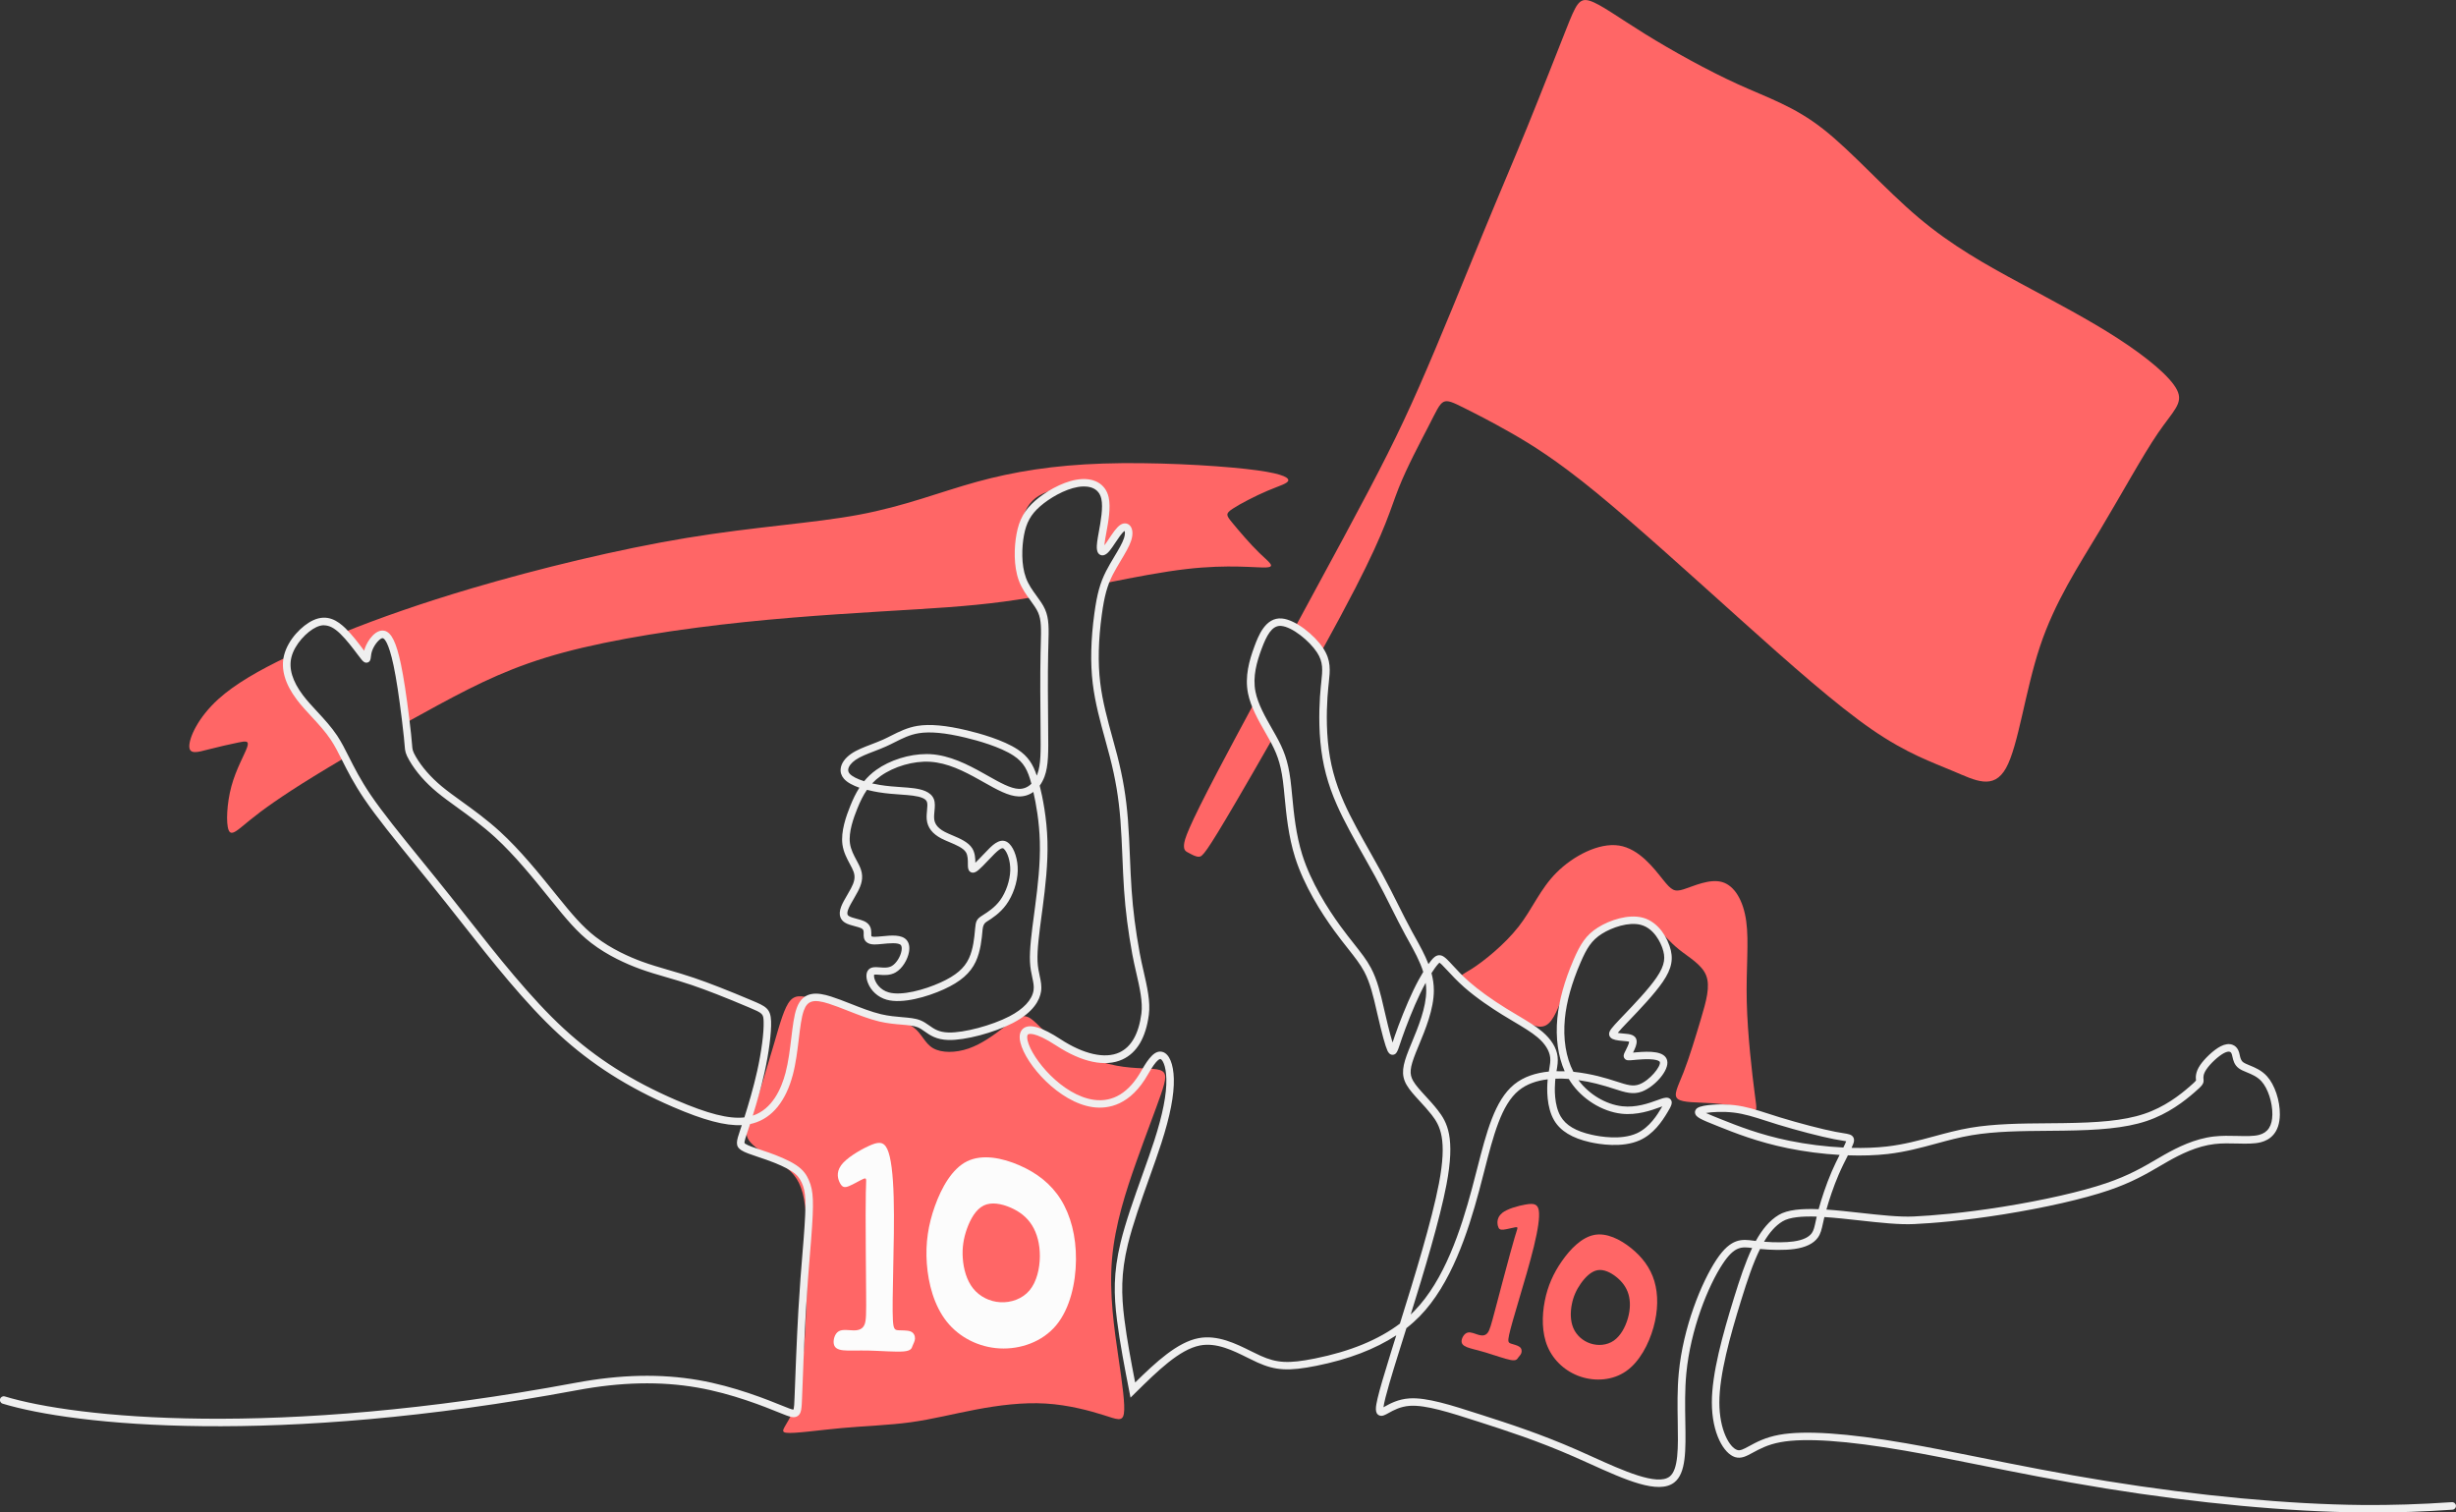 <svg xmlns="http://www.w3.org/2000/svg" width="1080" height="665.06" viewBox="0 0 1080 665.06"><rect x="0" y="0" width="1080" height="665.06" fill="#333333" stroke="none"/><g id="a"/><g id="b"><g id="c"><g id="d"><path d="M138.08 341.3c3.96-2.43 8.4-5.1 13.12-7.88-.09-.2-.19-.4-.28-.6-1.77-3.82-3.31-8.54-5.57-11.83-2.26-3.3-5.23-5.17-8.87-9.18-3.65-4.01-7.97-10.17-9.74-14.41-1.77-4.24-.98-6.56.15-8.82l.03-.05c-13.28 6.27-23.75 12.4-30.91 18.89-9 8.16-12.77 16.91-12.77 20.7s3.76 2.62 8.26 1.45c4.5-1.17 9.74-2.34 13.17-3.05 3.43-.71 5.06-.97 3.99 2.11-1.07 3.08-4.83 9.49-6.89 17.07-2.06 7.58-2.42 16.33-1.25 19.28 1.17 2.95 3.87.1 9.26-4.28 5.39-4.38 13.48-10.28 28.28-19.38h0zm40.2-23.38c-.38-3.99-.98-8.77-1.6-13.42-1.01-7.52-2.08-14.73-3.32-19.31-1.24-4.58-2.66-6.52-4.29-6.57-1.63-.04-3.47 1.82-4.77 3.73-1.3 1.92-2.06 3.89-2.64 5.01-.58 1.12-.97 1.39-2.38-.01-1.41-1.4-3.85-4.48-6.16-6.94-.78-.83-1.54-1.59-2.35-2.22 15.91-6.39 34.64-12.99 57.08-19.61 28.89-8.52 63.93-17.06 94.12-22.05 30.19-4.98 55.51-6.41 75.76-10.2 20.24-3.79 35.4-9.94 51.72-14.44 16.33-4.5 33.82-7.35 55.59-8.06 21.77-.71 47.81.71 62.74 2.36 14.93 1.65 18.74 3.53 18.74 4.96s-3.81 2.39-9.15 4.65c-5.34 2.26-12.21 5.82-15.41 7.96-3.2 2.14-2.75 2.85-.03 6.15 2.72 3.31 7.71 9.21 11.85 13.22 4.15 4.02 7.45 6.15 3.08 6.38-4.37.23-16.43-1.45-35.02.69-10.39 1.19-22.82 3.58-35.2 6.07 1.1-2.79 2.42-5.78 3.75-8.69 1.96-4.29 3.94-8.44 4.86-11.21.92-2.77.78-4.16.33-4.63-.46-.48-1.24-.04-2.9 1.82-1.66 1.85-4.21 5.11-5.78 6.74-1.57 1.63-2.17 1.62-2.2-.59-.03-2.2.52-6.6.95-10.77.43-4.17.75-8.13.36-11.08-.4-2.95-1.51-4.9-6.27-5.14s-13.17 1.22-18.94 3.41c-5.77 2.19-8.9 5.11-10.91 11.19-2.02 6.08-2.92 15.32-1.84 21.97 1.03 6.4 3.9 10.38 5.45 13.43-17.18 2.89-30.67 3.97-49.7 5.16-20.83 1.3-48.29 2.72-76.57 5.67-28.28 2.95-57.37 7.43-79.39 13.35-22.02 5.93-36.98 13.3-55.21 23.14-4.62 2.5-9.46 5.15-14.34 7.87z" fill="#f66" fill-rule="evenodd"/><path d="M349.02 619.6c2.72-7.32 4.15-19.38 5.03-34.04.89-14.66 1.24-31.94.82-43.93-.42-11.99-1.6-18.7-4.61-23.36-3.02-4.66-7.88-7.27-12.21-9.91-4.33-2.63-8.14-5.29-9.31-7.99-1.17-2.7.28-5.44 2.79-12.74 2.51-7.3 6.07-19.15 8.79-28.5 2.72-9.36 4.6-16.22 7.2-19.17 2.59-2.95 5.9-1.98 12.41-.2 6.51 1.78 16.22 4.37 24.12 6.24 7.9 1.87 13.99 3.01 17.65 5.73 3.66 2.72 4.9 7.02 8.6 9.17 3.7 2.15 9.85 2.15 15.65.14 5.8-2.01 11.24-6.03 15.5-9.31 4.26-3.29 7.34-5.84 10.54-4.54 3.2 1.3 6.53 6.45 13.28 11.05 6.75 4.61 16.92 8.68 25.59 10.33 8.66 1.65 15.82.89 19.15 1.93 3.33 1.04 2.84 3.89.56 10.53-2.28 6.64-6.35 17.06-10.85 29.75-4.5 12.69-9.43 27.64-10.73 42.93-1.3 15.28 1.04 30.9 2.82 43.08 1.78 12.18 3 20.93 2.42 24.72-.58 3.79-2.98 2.62-8.9.74-5.92-1.88-15.38-4.48-25.46-5.09-10.07-.61-20.75.76-30.69 2.64-9.94 1.88-19.15 4.27-28.74 5.59-9.59 1.32-19.56 1.58-29.98 2.52-10.43.94-21.31 2.57-24.74 2.09-3.43-.48.58-3.08 3.31-10.4z" fill="#f66" fill-rule="evenodd"/><path d="M369.82 512.45c2.33-3.21 8-6.59 12.08-8.49 4.08-1.89 6.58-2.3 8.26 1.28 1.68 3.58 2.53 11.15 2.82 21.06.29 9.9.0 22.14-.21 32.14-.21 10-.36 17.76-.14 21.85.21 4.09.79 4.52 2.32 4.64 1.53.12 4.03-.07 5.51.54 1.48.62 1.96 2.05 1.89 3.21-.07 1.17-.69 2.07-1.07 3.09-.38 1.02-.52 2.17-3.88 2.47-3.35.3-9.91-.24-15.1-.37-5.19-.13-8.99.16-11.54-.13-2.55-.29-3.83-1.14-4.12-2.9-.29-1.76.43-4.43 2.17-5.45 1.74-1.02 4.5-.4 6.69-.4s3.81-.62 4.62-2.45c.81-1.83.81-4.88.74-14.12-.07-9.24-.21-24.66-.21-33.97s.14-12.5.21-14.33c.07-1.83.07-2.31-1.38-1.67-1.45.64-4.36 2.4-6.26 3.14-1.9.74-2.81.45-3.76-1.21-.95-1.67-1.95-4.71.38-7.93z" fill="#fcfcfc" fill-rule="evenodd"/><path d="M425.32 510.61c-6.67 3.27-11.3 11.58-14.23 19.79-2.93 8.21-4.18 16.31-3.53 25.19.65 8.88 3.19 18.54 8.75 25.53 5.56 6.99 14.13 11.3 23.24 11.79 9.11.49 18.77-2.83 24.88-10.15 6.1-7.32 8.65-18.64 8.72-28.9.08-10.26-2.31-19.45-6.67-26.43-4.36-6.98-10.7-11.76-18.23-15.03-7.53-3.27-16.26-5.04-22.93-1.77h0zm7.23 19.48c3.45-1.69 7.96-.78 11.85.91 3.89 1.69 7.17 4.16 9.42 7.77 2.25 3.61 3.49 8.36 3.45 13.66-.04 5.3-1.36 11.15-4.51 14.93-3.15 3.78-8.14 5.5-12.85 5.25-4.71-.26-9.14-2.48-12.01-6.09-2.87-3.61-4.19-8.6-4.52-13.19-.34-4.59.31-8.77 1.82-13.01 1.52-4.24 3.9-8.53 7.35-10.22z" fill="#fcfcfc" fill-rule="evenodd"/><path d="M535.56 338.98c4.46-8.49 10.25-19.3 16.6-31.07.25.75.54 1.53.87 2.36 1.68 4.26 4.41 9.66 6.87 13.93-6.19 10.85-11.92 20.78-16.35 28.34-13.42 22.93-14.79 24.09-16.27 24.17-1.49.08-3.09-.92-4.42-1.61-1.32-.69-2.37-1.06-2.21-3.54.16-2.48 1.53-7.08 14.91-32.58h0zm33.84-62.95c7.66-14.13 15.18-27.98 21.41-39.57 16.48-30.63 24.03-45.48 33.24-66.41 9.21-20.93 20.06-47.95 28.1-67.47 8.04-19.53 13.27-31.56 19.38-46.55 6.11-14.99 13.11-32.92 17.29-43.45 4.18-10.53 5.55-13.65 10.2-12.25 4.66 1.4 12.6 7.32 24.41 14.63 11.8 7.31 27.46 16.01 40.87 22.11 13.41 6.1 24.57 9.61 37.37 19.63 12.8 10.02 27.25 26.55 41.98 38.98 14.73 12.43 29.74 20.76 44.8 28.88 15.05 8.12 30.15 16.02 42.87 24.26 12.72 8.24 23.08 16.8 26.01 22.66 2.93 5.86-1.57 9.01-8.36 18.93-6.79 9.93-15.87 26.62-25.52 42.7-9.64 16.07-19.85 31.51-26.41 51.21-6.55 19.69-9.46 43.63-14.92 53.42-5.47 9.79-13.49 5.44-23.01 1.42-9.51-4.03-20.51-7.73-36.05-18.45-15.53-10.72-35.6-28.47-57.68-48.29-22.07-19.82-46.16-41.7-63.62-55.98-17.46-14.28-28.3-20.96-37.25-26.07-8.95-5.11-16.02-8.67-20.75-11.03-4.74-2.36-7.15-3.54-8.99-2.61-1.85.93-3.13 3.95-6.67 10.84-3.54 6.89-9.32 17.65-13.06 27.07-3.74 9.42-5.43 17.51-19.01 43.91-4.02 7.8-9.07 17.21-14.55 27.17-.75-1.1-1.61-2.09-2.51-2.98-2.11-2.09-4.42-3.63-6.43-4.9-1.12-.71-2.15-1.33-3.14-1.77z" fill="#f66" fill-rule="evenodd"/><path d="M660.52 533.38c2.32-1.86 7.09-3.19 10.42-3.75 3.33-.56 5.21-.36 5.72 2.56.5 2.92-.37 8.57-2.12 15.79-1.75 7.22-4.38 16.01-6.51 23.2-2.13 7.19-3.77 12.78-4.42 15.78-.65 3-.33 3.43.76 3.82 1.09.39 2.93.74 3.88 1.48.95.74 1.01 1.87.73 2.7-.28.83-.91 1.36-1.39 2.03-.48.67-.81 1.46-3.29 1.02-2.48-.45-7.12-2.14-10.85-3.25-3.73-1.12-6.54-1.66-8.32-2.37-1.79-.71-2.55-1.58-2.4-2.92.14-1.33 1.19-3.12 2.64-3.51 1.46-.4 3.33.6 4.92 1.03 1.58.43 2.88.31 3.83-.86.95-1.17 1.55-3.37 3.32-10.07 1.77-6.7 4.72-17.88 6.56-24.61 1.84-6.73 2.57-9.01 2.99-10.32.41-1.31.51-1.66-.67-1.48-1.18.18-3.63.88-5.15 1.04-1.52.16-2.12-.23-2.48-1.62-.36-1.39-.48-3.8 1.84-5.66z" fill="#f66" fill-rule="evenodd"/><path d="M701.03 543.02c-5.47 1.05-10.46 6.14-14.2 11.5-3.74 5.36-6.25 10.97-7.53 17.52-1.29 6.55-1.36 14.04 1.28 20.19 2.64 6.15 7.98 10.96 14.48 13.12 6.49 2.16 14.14 1.66 20-2.43 5.86-4.09 9.94-11.78 12.02-19.18 2.08-7.4 2.17-14.52.4-20.44-1.77-5.91-5.41-10.62-10.21-14.48-4.8-3.86-10.76-6.86-16.24-5.81h0zm1.38 15.51c2.83-.54 5.91 1.01 8.39 3 2.48 1.99 4.36 4.43 5.28 7.48.92 3.06.87 6.74-.21 10.56-1.08 3.83-3.18 7.8-6.21 9.91-3.03 2.11-6.98 2.37-10.33 1.25-3.36-1.12-6.12-3.6-7.48-6.78-1.36-3.18-1.33-7.05-.66-10.43.66-3.39 1.96-6.29 3.89-9.05 1.93-2.77 4.51-5.4 7.34-5.94z" fill="#f66" fill-rule="evenodd"/><path d="M667.75 407.51c6.17-7.91 9.42-16.49 16.69-23.79 7.28-7.3 18.59-13.3 27.51-11.92 8.92 1.38 15.44 10.15 19.29 14.94 3.85 4.79 5.03 5.6 9.19 4.28 4.16-1.31 11.31-4.75 16.82-3.18 5.51 1.57 9.38 8.14 10.64 17.25 1.25 9.11-.11 20.75.23 35.3.34 14.54 2.38 31.98 3.49 40.4 1.11 8.42 1.27 7.82-1.98 6.92-3.25-.91-9.92-2.12-16.53-2.59-6.61-.46-13.16-.17-15.31-1.89-2.16-1.71.08-5.43 2.58-11.84 2.5-6.41 5.26-15.51 7.59-23.33 2.32-7.81 4.2-14.34 2.3-19.15-1.9-4.81-7.57-7.91-11.94-11.42-4.37-3.52-7.43-7.46-9.95-9.61-2.53-2.15-4.52-2.5-9.07-2.24-4.55.26-11.66 1.13-17.19 5.69-5.53 4.56-9.47 12.82-12.57 20.63-3.1 7.81-5.34 15.18-8.54 18.05-3.2 2.87-7.35 1.23-14.36-3.19-7.01-4.42-16.88-11.62-21.24-14.91-4.36-3.29-3.2-2.67 1.93-5.97 5.13-3.3 14.23-10.52 20.41-18.43z" fill="#f66" fill-rule="evenodd"/><path d="M1042.9 665.06c-1.43.0-2.85.0-4.28-.02-32.31-.29-72.3-4.03-112.6-10.53-20.76-3.35-39.6-7.13-56.22-10.46-11.48-2.3-22.33-4.48-32.23-6.19-25.52-4.42-43.87-5.68-54.55-3.72-5.69 1.04-9.28 3.01-12.17 4.58-2.89 1.58-5.17 2.82-7.86 2-4.96-1.53-10.22-10.47-10.22-24.06.0-12.72 4.7-29.67 9.77-46.08 2.5-8.07 4.97-15.58 7.95-21.81-4.62-.6-7.74-.87-12.89 6.87-6.45 9.69-14.22 28.93-16.06 48.29-.68 7.17-.55 14.58-.44 21.12.22 12.71.39 22.75-4.88 26.82-6.99 5.39-21.67-1.24-37.2-8.27-2.25-1.02-4.57-2.06-6.8-3.04-16.08-7.05-29.83-11.47-41.97-15.38l-.73-.23c-12.07-3.88-22.49-7.23-29.48-6.79-4.24.27-7.32 1.99-9.36 3.13-1.66.92-2.85 1.59-4.09 1.11-2.19-.86-1.68-3.83-.79-7.62.89-3.77 2.66-9.84 5.91-20.3.71-2.27 1.48-4.72 2.29-7.32-9.31 6.1-21.06 10.59-35.11 13.4-12.19 2.44-18.01 2.11-25.94-1.46-1.39-.63-2.83-1.34-4.34-2.09-6.38-3.17-13.62-6.77-20.86-5.4-9.07 1.71-18.9 11.4-28.41 20.78l-2.2 2.17-.59-3.03c-2.01-10.28-4.08-20.91-5.36-31.03-1.41-11.2-1.64-20.81 1.58-34.12 2.19-9.04 5.96-19.59 9.6-29.78 1.91-5.36 3.72-10.42 5.19-14.97 3.76-11.64 5.5-20.54 5.34-27.22-.15-6.06-1.79-8.5-2.56-8.73-.25-.07-1.66-.1-5.51 6.7-7.72 13.65-17.45 15.39-24.26 14.45-14.73-2.05-29.49-18.64-31.86-28.41-.91-3.73.3-5.5 1.47-6.33 2.82-1.99 8.11-.4 16.18 4.87 10.12 6.61 19.54 8.73 25.85 5.83 5.26-2.42 8.53-8.16 9.71-17.08.68-5.16-.76-11.43-2.28-18.07-.61-2.66-1.24-5.4-1.73-8.09-1.86-10.24-2.97-18.93-3.61-28.18-.32-4.66-.53-9.63-.73-14.44-.23-5.48-.47-11.15-.87-16.32-.77-9.79-2.15-18.07-4.61-27.66-.62-2.41-1.29-4.86-2.01-7.47-2.23-8.08-4.53-16.44-5.56-24.99-1.09-9.01-.84-19.35.72-30.74 1.17-8.55 2.51-13.41 5.12-18.56 1.08-2.12 2.37-4.28 3.62-6.37 1.84-3.07 3.57-5.96 4.29-8.19.57-1.75.42-2.77.28-3.16-.02.01-.05.03-.08.05-1.07.69-2.69 3.14-4 5.1-.88 1.32-1.7 2.56-2.47 3.49-.55.67-2.23 2.71-4.09 1.91-1.82-.79-1.74-3.38-1.43-5.82.16-1.24.44-2.76.73-4.38.82-4.53 1.95-10.72 1.08-14.54-1.38-6-7.67-5.6-10.31-5.14-5.87 1-12.55 4.97-16.56 8.47-4.09 3.56-6.09 7.14-7.14 12.77-.97 5.24-1.26 12.9.87 18.69 1.13 3.08 2.95 5.58 4.71 7.99 1.43 1.97 2.78 3.82 3.69 5.88 1.79 4.05 1.67 8.33 1.47 15.42-.04 1.22-.07 2.53-.1 3.94-.21 9.49-.1 23.38.0 33.01v.64c.11 9.81.17 15.73-1.6 20.52-.56 1.5-1.27 2.84-2.12 3.99 1.25 4.99 3.13 14.11 3.41 24.56.26 9.85-.94 20.09-2.1 28.92-.15 1.16-.3 2.31-.46 3.44-1.05 7.86-2.03 15.28-1.8 20.35.12 2.57.56 4.61.95 6.42.49 2.28.96 4.43.58 6.86-.58 3.68-3.2 9.06-12.4 13.83-8.29 4.29-21.01 7.64-28.32 7.46-5.31-.13-8.14-2.13-10.41-3.73-1.09-.77-2.04-1.44-3.15-1.88-1.78-.71-4.23-.91-7.06-1.15-2.88-.24-6.15-.52-9.78-1.37-4.44-1.05-9.22-2.93-13.85-4.75-3-1.18-5.83-2.29-8.34-3.09-6.73-2.13-9.4-1.39-11.01 3.05-1.05 2.89-1.6 7.52-2.19 12.42-.6 5-1.28 10.67-2.62 15.76-3.07 11.64-9.08 19.02-17.38 21.36-.47.13-.94.25-1.43.35-.29.9-.56 1.72-.8 2.44l-.4 1.18c-1.55 4.62-1.45 4.69-.87 5.07 1.18.78 3.86 1.68 6.7 2.62 1.16.39 2.37.79 3.59 1.22 3.65 1.29 8.69 3.28 12.02 5.5 3.3 2.2 4.62 4.42 5.55 6.5 1.15 2.56 1.68 5.1 1.82 8.75.14 3.67-.08 8.76-.77 17.59-.14 1.81-.3 3.74-.47 5.8-.55 6.73-1.23 15.11-1.82 25.32-.76 13.28-1.38 30.07-1.68 38.14-.18 4.92-.26 7.17-1.97 8.27-1.66 1.08-3.67.26-7.68-1.36-6.83-2.77-21.02-8.52-36.47-11.19-16.26-2.81-33.56-2.42-52.87 1.18-133.1 24.81-221.39 15.39-252.57 5.91-.88-.27-1.37-1.19-1.1-2.07.27-.88 1.19-1.37 2.07-1.1 30.9 9.39 118.53 18.69 251-6 19.71-3.67 37.39-4.06 54.04-1.18 15.8 2.73 30.22 8.57 37.15 11.38 1.92.78 3.9 1.58 4.61 1.61.3-.71.39-3.07.48-5.56.3-8.08.92-24.89 1.68-38.2.59-10.25 1.27-18.65 1.83-25.4.17-2.06.33-3.98.47-5.79.67-8.57.89-13.72.76-17.2-.15-3.74-.72-5.71-1.53-7.52-.84-1.88-1.91-3.46-4.37-5.1-2.37-1.58-6.37-3.4-11.28-5.13-1.19-.42-2.38-.82-3.53-1.2-3.19-1.06-5.94-1.98-7.49-3-2.8-1.86-2.06-4.06-.44-8.9l.39-1.17c.1-.3.2-.61.31-.94-7.28.36-16.72-2.17-30.19-7.97-19.9-8.58-35.87-18.74-50.26-31.96-14.89-13.69-29.64-32.44-42.65-48.98-2.31-2.93-4.58-5.82-6.81-8.63-4.78-6.02-9.31-11.59-13.68-16.97-9.15-11.26-17.05-20.99-22.43-28.93-4.6-6.79-7.33-12.22-9.75-17.02-1.7-3.38-3.17-6.3-4.96-8.99-2.41-3.63-5.47-6.93-8.42-10.12-2.36-2.54-4.58-4.95-6.52-7.52-5.25-6.95-7.13-13.54-5.6-19.56 1.76-6.92 7.87-13.06 12.73-15.33 6.33-2.96 10.92.3 14.21 3.46 2.93 2.81 5.93 6.79 7.91 9.43.12.17.25.33.36.48.09-.35.19-.72.33-1.1 1.27-3.63 4.89-8.57 8.65-7.65 3.03.74 5.17 5.13 7.18 14.67 1.2 5.72 2.4 13.5 3.66 23.79.67 5.47 1.06 9.08 1.25 11.7l.02.26c.13 1.73.18 2.44 1.64 4.96 2.63 4.52 6.57 9.02 11.4 13.04 2.51 2.08 5.54 4.28 8.76 6.6 5.21 3.76 11.1 8.02 16.83 13.26 8.91 8.15 17.24 18.48 23.94 26.79l.92 1.14c6.81 8.44 11.37 13.89 17.22 18.39 6.93 5.35 14.93 8.86 20.41 10.87 3.78 1.38 7.51 2.47 11.46 3.62 3.57 1.04 7.26 2.11 11.41 3.52 6.52 2.21 14.85 5.47 25.47 9.96 5.96 2.52 8.2 3.47 8.39 9.13.17 5.05-.97 13.93-2.91 22.62-1.47 6.59-3.47 13.5-5.15 18.87 8.52-2.79 12.54-11.72 14.41-18.82 1.28-4.87 1.95-10.41 2.54-15.31.64-5.32 1.19-9.91 2.37-13.16 2.83-7.8 9.24-6.95 15.13-5.08 2.62.83 5.5 1.96 8.56 3.16 4.52 1.78 9.19 3.61 13.4 4.61 3.38.8 6.52 1.06 9.29 1.3 3.09.26 5.76.48 8 1.37 1.48.59 2.68 1.43 3.84 2.25 2.2 1.55 4.28 3.02 8.58 3.12 6.73.17 18.97-3.08 26.71-7.09 6.22-3.22 10-7.27 10.64-11.4.29-1.82-.08-3.51-.54-5.65-.42-1.93-.89-4.12-1.03-6.96-.25-5.36.75-12.93 1.82-20.94.15-1.13.3-2.28.45-3.43 1.14-8.7 2.33-18.79 2.07-28.4-.24-8.91-1.68-16.83-2.85-21.9-1.88 1.35-4.08 2.04-6.47 1.98-4.46-.13-9.51-2.97-15.36-6.26-.67-.38-1.34-.76-2.03-1.14-6.67-3.72-13.83-7.39-21.62-7.85-7.24-.43-15.75 2.04-21.7 6.28-1.41 1.01-2.64 2.09-3.72 3.25 1.07.24 2.19.46 3.35.65 3.33.55 6.56.77 9.41.97 2 .14 3.89.27 5.57.5 3.17.42 7.54 1.39 8.83 4.82.61 1.61.42 3.47.25 5.28-.11 1.15-.23 2.33-.12 3.36.15 1.49.8 3.71 4.69 5.74.97.5 2.11.99 3.32 1.5 3.27 1.38 6.97 2.94 8.71 5.7 1.29 2.05 1.38 4.55 1.38 6.35 1-.95 2.26-2.28 3.22-3.29.99-1.05 2.02-2.13 2.94-3.03 1.77-1.72 5.45-5.31 8.78-2.03 2.3 2.27 3.82 7.15 3.7 11.88-.13 5.12-2.09 10.86-5.1 14.97-2.74 3.74-6.22 5.94-8.3 7.26l-.48.31q-1.36.87-1.58 3.33l-.05.57c-.3 3.31-.79 8.84-2.94 13.48-2.38 5.12-6.72 8.89-14.07 12.23-7.28 3.31-18.22 6.48-25.09 4.56-3.84-1.08-6.96-3.89-8.33-7.53-.8-2.11-.79-4.03.01-5.27 1.14-1.76 3.25-1.59 5.28-1.43 1.72.14 3.67.3 5.24-.59 1.94-1.09 3.83-4.03 4.3-6.68.2-1.14.1-2.08-.28-2.52-1.05-1.23-5.41-.79-8.01-.53-1.36.14-2.63.26-3.67.25-1.68-.02-2.88-.44-3.68-1.26-1.05-1.09-1.02-2.47-.99-3.47.0-.14.0-.27.0-.41.0-1.12-.19-1.6-1.25-2.07-.65-.29-1.6-.54-2.61-.81-1.57-.41-3.19-.84-4.39-1.59-1.61-1.01-3.2-3.06-1.63-7.09.6-1.55 1.58-3.22 2.61-4.99.58-1 1.19-2.04 1.71-3.03 1.35-2.58 2.01-4.68 1.15-7.18-.35-1.02-.98-2.2-1.65-3.45-1.32-2.46-2.82-5.25-3.28-8.61-.78-5.69 1.62-12.47 3.49-17.07 1.07-2.64 2.3-5.33 3.96-7.9-2.72-.95-5.33-2.24-6.8-3.95-1.14-1.31-1.63-2.87-1.42-4.51.29-2.29 1.91-4.58 4.57-6.43 2.44-1.7 5.58-2.9 8.9-4.17 1.69-.65 3.43-1.32 5.08-2.05 1.25-.56 2.5-1.19 3.7-1.8 3.46-1.74 7.03-3.54 11.51-4.28 5.42-.88 12.53-.24 21.73 1.96 5.63 1.34 16.02 4.23 22.38 8.44 4.54 3.01 6.72 6.52 8.35 11.47.09-.22.18-.44.27-.67 1.56-4.22 1.5-9.91 1.4-19.34v-.64c-.11-9.65-.21-23.58.0-33.11.03-1.42.07-2.74.1-3.97.19-6.62.3-10.62-1.18-13.98-.77-1.73-2.02-3.45-3.34-5.27-1.81-2.48-3.85-5.29-5.14-8.8-2.36-6.42-2.07-14.77-1.01-20.44 1.18-6.37 3.56-10.62 8.22-14.67 4.04-3.52 11.23-8.05 18.18-9.23 7.32-1.25 12.73 1.69 14.1 7.67 1.03 4.48-.12 10.8-1.05 15.88-.29 1.57-.56 3.06-.7 4.21-.05.43-.09.79-.11 1.11.61-.78 1.31-1.84 2.05-2.95 1.63-2.45 3.31-4.97 4.95-6.04 1.32-.86 2.76-.88 3.85-.05 1.57 1.21 1.93 3.87.92 6.96-.84 2.58-2.67 5.64-4.6 8.87-1.22 2.04-2.48 4.15-3.51 6.17-2.42 4.78-3.68 9.36-4.79 17.5-1.52 11.11-1.76 21.16-.71 29.89 1 8.31 3.27 16.54 5.46 24.51.72 2.62 1.4 5.09 2.03 7.52 2.51 9.79 3.92 18.24 4.7 28.23.41 5.23.65 10.93.88 16.44.2 4.79.41 9.74.73 14.35.63 9.12 1.73 17.7 3.56 27.82.47 2.61 1.09 5.32 1.69 7.94 1.59 6.94 3.09 13.5 2.34 19.25-1.34 10.12-5.24 16.74-11.61 19.66-7.48 3.44-17.8 1.28-29.05-6.07-9.82-6.41-12.21-5.11-12.45-4.94-.45.32-.51 1.4-.17 2.84 1.93 7.95 15.23 23.98 29.1 25.91 8.41 1.17 15.45-3.14 20.91-12.79 3.21-5.67 6.02-9.24 9.34-8.25 2.92.87 4.76 5.29 4.92 11.82.18 7.06-1.62 16.32-5.5 28.32-1.48 4.59-3.3 9.68-5.22 15.06-3.61 10.11-7.34 20.57-9.5 29.45-3.11 12.81-2.88 22.09-1.52 32.92 1.14 9.03 2.93 18.51 4.73 27.78 9.17-9.01 18.6-17.75 27.92-19.51 8.34-1.57 16.44 2.46 22.95 5.69 1.49.74 2.89 1.44 4.23 2.04 7.27 3.27 12.41 3.53 23.93 1.23 15.45-3.09 27.98-8.24 37.39-15.34 6.25-19.96 14.04-45.25 17.16-61.61 3.7-19.41.58-25.39-3.24-30.26-1.67-2.13-3.44-4.06-5.16-5.92-2.43-2.65-4.54-4.94-5.85-7.24-2.56-4.49-1.71-8.54 1.01-15.39.41-1.03.87-2.14 1.36-3.32 2.66-6.41 6.31-15.19 6.3-22.73.0-1.15-.09-2.28-.25-3.39-.76 1.39-1.59 2.98-2.45 4.78-2.99 6.21-6.15 14.3-7.97 19.55-.29.84-.54 1.6-.77 2.28-1.16 3.5-1.64 4.95-3.27 5.04-.04.0-.08.0-.12.0-1.39.0-2.03-1.4-2.25-1.87-.95-2.06-2.34-7.14-4.5-16.48l-.27-1.17c-1.43-6.23-2.79-12.11-5.44-17.09-1.76-3.3-4.12-6.28-7.1-10.06-1.8-2.27-3.83-4.84-6.06-7.91-5.69-7.82-13.3-19.77-17.25-32.29-2.92-9.26-3.84-18.85-4.58-26.56-.24-2.53-.47-4.92-.75-7.03-1.07-8.19-2.87-12.59-6.04-18.28-.52-.93-1.07-1.9-1.64-2.9-3.03-5.3-6.47-11.3-7.67-17.31-1.48-7.44.58-14.55 2.79-20.52 1.68-4.54 4.83-12.99 12.07-12.39 5.99.5 14.42 7.31 18.23 13.11 3.5 5.32 3.02 9.72 2.42 15.28-.07.64-.14 1.3-.21 1.99-.46 4.62-1.09 13.85-.18 23.66.88 9.52 3.07 17.79 7.08 26.83 3.13 7.06 7.5 14.79 11.72 22.26 1.73 3.06 3.36 5.94 4.88 8.75 2.79 5.12 5.1 9.73 7.33 14.18 2 3.99 3.89 7.76 5.95 11.54.48.89.97 1.77 1.47 2.66 2.1 3.79 4.24 7.65 5.8 11.71.49-.68.88-1.18 1.15-1.52.89-1.1 1.96-2.27 3.44-2.37 1.4-.09 2.52.81 3.54 1.78.7.67 1.53 1.57 2.49 2.61 1.87 2.03 4.21 4.55 7.19 7.19 4.13 3.64 9.96 7.84 16.42 11.84 1.62 1 3.23 1.96 4.79 2.89 4.2 2.5 8.16 4.85 11.07 7.32 3.91 3.31 6.22 7.07 6.69 10.89.26 2.11-.06 4.03-.44 6.25-.01.08-.03.15-.04.23 1.21-.03 2.42-.02 3.61.03-2.92-6.57-4.06-14.68-3.23-23.4.74-7.77 3.14-16.4 7.14-25.65 2.93-6.78 5.39-10.84 10.71-14.18 5.26-3.3 13.35-5.93 19.57-4.35 5.2 1.32 9.65 5.94 11.89 12.37 1.93 5.52 1.1 9.98-2.95 15.9-3.68 5.38-10.32 12.32-14.72 16.91-.54.57-1.05 1.1-1.51 1.58-.95 1-2.68 2.81-3.56 3.92.56.11 1.43.22 2.78.33l.22.02c2.01.16 5.05.4 5.3 3.23.12 1.41-.61 3.15-1.58 5.11.37-.04.78-.07 1.24-.12 6.24-.56 12.75-.57 13.76 3.57 1.06 4.32-5.56 11.59-11.09 13.67-3.94 1.48-7.43.36-12.25-1.2-2.23-.72-4.77-1.54-7.91-2.31-2.2-.54-4.86-1.1-7.77-1.52 4.58 6.22 12.02 10.69 19.27 11.5 6.12.68 11.66-1.33 15.34-2.66.7-.25 1.31-.47 1.85-.65 1.14-.37 3.05-.99 4.11.34 1.11 1.39.09 3.11-1.33 5.5-2.59 4.38-6.33 9.75-12.28 12.42-7.72 3.46-17.87 1.74-21.87.84-7.85-1.77-13.01-4.91-15.77-9.6-3.42-5.81-3.17-14.01-2.9-17.26.02-.27.05-.53.07-.78-4.7.56-9.2 2.01-12.74 4.91-7.68 6.29-11.14 19.79-15.15 35.41-.73 2.83-1.48 5.75-2.27 8.71-4.92 18.3-12.34 41.13-26.21 55.25-1.77 1.8-3.69 3.52-5.76 5.13-.4 1.27-.79 2.51-1.17 3.73-.87 2.77-1.69 5.38-2.44 7.78-2.17 6.97-6 19.27-6.48 23.29.22-.12.46-.25.67-.37 2.16-1.21 5.78-3.22 10.77-3.54 7.63-.49 18.32 2.95 30.71 6.94l.73.23c12.21 3.93 26.05 8.38 42.29 15.5 2.25.99 4.58 2.04 6.83 3.06 13.31 6.02 28.4 12.84 33.81 8.66 3.95-3.05 3.79-12.82 3.59-24.13-.11-6.63-.24-14.14.46-21.49 1.89-19.93 9.93-39.79 16.6-49.82 6.38-9.59 11.21-8.96 16.32-8.29.28.04.57.07.86.11h.09c2.77-5.01 6-8.97 10.04-11.41 3.89-2.35 10.15-2.85 17.58-2.55 1.21-4.41 3.26-10.75 5.73-16.48 1.17-2.71 2.41-5.23 3.5-7.38-7.54-.44-15.37-1.45-22.83-2.97-13.27-2.71-23.46-6.78-30.2-9.47l-.67-.27c-7.29-2.91-9.74-3.89-9.9-5.89-.03-.4.02-1.42 1.23-2.14 2.25-1.34 9.99-1.88 16.25-1.14 4.98.59 9.28 1.98 14.74 3.73 1.63.53 3.32 1.07 5.17 1.64 8.21 2.52 18.69 5.25 24.38 6.34 1.31.25 2.41.43 3.3.57 2.45.39 3.8.6 4.52 1.8.58.96.33 2 .06 2.79-.18.53-.45 1.17-.8 1.9 5.54.14 10.82-.06 15.53-.6 7.52-.87 14.25-2.7 20.76-4.46 5.11-1.39 10.39-2.82 15.97-3.77 10.62-1.8 22.55-1.89 34.09-1.98 2.28-.02 4.55-.03 6.79-.07 14.63-.2 26.26-.96 35.51-4.06 9.01-3.01 15.72-8.29 19.98-11.99.7-.61 2.51-2.18 2.85-2.71.0-.05-.01-.1-.02-.16-.12-1.1-.35-3.36 1.82-6.58 1.82-2.69 5.79-6.62 9.05-8.29 1.9-.97 3.61-1.2 5.08-.7 1.17.4 2.08 1.24 2.64 2.43.33.7.5 1.46.66 2.19.28 1.27.53 2.37 1.53 3.11.63.46 1.63.88 2.8 1.36 2.35.96 5.27 2.16 7.65 4.79 3.39 3.74 5.71 10.65 5.65 16.81-.08 8.3-4.56 11.21-8.29 12.19-2.9.76-6.57.67-10.47.58-3.26-.08-6.63-.16-9.9.22-7.82.9-15.04 4.53-20.46 7.59-1.22.69-2.41 1.39-3.68 2.13-5.75 3.36-12.26 7.18-22.53 10.67-11.07 3.76-27.9 7.6-46.17 10.53-17.62 2.82-31.1 3.89-39.31 4.28-6.64.32-15.05-.61-23.96-1.6-5.27-.58-10.61-1.18-15.52-1.49-.24 1-.43 1.89-.61 2.7-.58 2.68-1.01 4.62-2.27 6.36-1.9 2.62-5.34 4.29-10.23 4.98-4.58.64-10.47.46-15.17.01-3.1 6.2-5.66 13.97-8.27 22.39-5 16.16-9.63 32.82-9.63 45.1s4.58 19.87 7.88 20.89c1.29.4 2.7-.32 5.29-1.74 2.93-1.6 6.94-3.8 13.16-4.94 11.06-2.02 29.8-.77 55.71 3.72 9.94 1.72 20.81 3.9 32.31 6.21 16.59 3.33 35.4 7.1 56.1 10.44 40.15 6.48 79.96 10.2 112.11 10.49 12.85.12 25.79-.29 39.58-1.24.89-.06 1.7.63 1.77 1.54.06.91-.63 1.71-1.54 1.77-12.35.85-24.03 1.26-35.56 1.26zm-413.43-237.19c.66 2.45 1.05 4.99 1.05 7.63.01 8.2-3.78 17.33-6.55 24-.48 1.16-.94 2.25-1.34 3.27-2.7 6.77-2.96 9.46-1.21 12.52 1.13 1.98 3.11 4.14 5.41 6.64 1.68 1.82 3.58 3.89 5.33 6.12 4.31 5.49 7.85 12.15 3.89 32.93-2.9 15.2-9.74 37.9-15.7 57.02.52-.49 1.03-.99 1.53-1.5 13.33-13.57 20.56-35.87 25.38-53.79.79-2.94 1.54-5.86 2.26-8.67 4.15-16.19 7.74-30.17 16.26-37.15 4.3-3.52 9.74-5.16 15.3-5.71.06-.34.11-.67.17-.99.35-2.05.62-3.66.42-5.29-.37-2.97-2.28-6-5.54-8.76-2.7-2.29-6.55-4.58-10.62-7-1.57-.94-3.2-1.9-4.84-2.92-4.68-2.89-11.41-7.35-16.87-12.17-3.11-2.75-5.61-5.45-7.43-7.42-.92-1-1.72-1.86-2.35-2.46-.6-.58-.91-.77-1.04-.84-.14.09-.45.35-1.07 1.12-.38.47-1.24 1.58-2.42 3.43zM775.71 546c4.83.38 9.66.35 12.98-.12 3.96-.56 6.65-1.78 8.01-3.64.85-1.18 1.18-2.66 1.71-5.12.14-.66.3-1.37.48-2.16-6.47-.22-11.92.22-15.03 2.09-3.17 1.91-5.82 5-8.15 8.95zm27.41-14.14c4.73.32 9.83.89 15.03 1.46 8.38.93 17.06 1.89 23.43 1.58 8.12-.39 21.47-1.45 38.95-4.24 18.1-2.9 34.73-6.68 45.63-10.39 9.95-3.38 16.31-7.11 21.92-10.39 1.28-.75 2.49-1.46 3.73-2.16 5.69-3.21 13.3-7.02 21.71-7.99 3.5-.4 6.99-.32 10.36-.24 3.65.09 7.1.17 9.55-.47 3.86-1.01 5.77-3.96 5.82-9.01.05-5.31-1.96-11.43-4.79-14.55-1.87-2.07-4.3-3.06-6.45-3.95-1.32-.54-2.56-1.05-3.52-1.76-1.99-1.47-2.45-3.54-2.79-5.05-.13-.58-.25-1.13-.43-1.5-.25-.54-.6-.66-.71-.7-.58-.2-1.46-.01-2.5.52-2.41 1.23-6.06 4.59-7.81 7.19-1.5 2.22-1.36 3.56-1.27 4.36.2 1.94-.46 2.7-3.95 5.73-4.47 3.89-11.53 9.44-21.1 12.64-9.66 3.23-21.58 4.02-36.52 4.23-2.25.03-4.52.05-6.81.07-11.41.09-23.2.18-33.56 1.93-5.42.92-10.39 2.27-15.65 3.7-6.62 1.8-13.47 3.66-21.25 4.56-5.29.61-11.27.8-17.54.58l-.03.06c-1.2 2.36-2.69 5.29-4.05 8.46-2.28 5.29-4.19 11.11-5.38 15.35zm-52.93-42.46c1.57.74 3.96 1.69 6.3 2.62l.67.27c6.63 2.65 16.65 6.65 29.63 9.3 7.8 1.59 15.99 2.61 23.8 2.99.56-1.14 1.02-2.09 1.25-2.75-.49-.11-1.22-.23-1.94-.34-.91-.14-2.05-.32-3.41-.59-5.79-1.11-16.42-3.88-24.73-6.43-1.87-.57-3.57-1.12-5.21-1.65-5.28-1.7-9.45-3.04-14.11-3.6-4.72-.56-9.59-.29-12.26.17zm-66.21-15.1c-.05.42-.09.86-.13 1.31-.24 2.94-.49 10.31 2.45 15.31 2.31 3.92 6.64 6.47 13.64 8.05 3.68.83 12.98 2.43 19.79-.63 5.75-2.58 9.27-8.54 10.78-11.08.1-.17.27-.46.46-.78-.33.12-.7.25-1.1.4-3.72 1.35-9.96 3.6-16.84 2.83-8.56-.96-17.34-6.44-22.36-13.97-.28-.43-.56-.86-.82-1.31-1.92-.15-3.89-.2-5.86-.13zM142.5 274.93c-1.11.0-2.23.28-3.41.84-4.14 1.93-9.49 7.51-10.92 13.15-1.27 5 .42 10.64 5.03 16.75 1.84 2.44 4.01 4.78 6.31 7.26 3.05 3.29 6.19 6.69 8.75 10.54 1.89 2.85 3.41 5.85 5.16 9.33 2.37 4.7 5.05 10.03 9.53 16.65 5.3 7.82 13.16 17.5 22.26 28.7 4.38 5.39 8.91 10.96 13.7 17 2.23 2.81 4.51 5.7 6.82 8.64 12.94 16.44 27.6 35.08 42.29 48.59 14.1 12.97 29.78 22.93 49.33 31.36 13.87 5.98 23.14 8.36 29.98 7.61 1.75-5.51 4.02-13.15 5.63-20.38 1.88-8.44 3-16.99 2.84-21.78-.12-3.41-.35-3.64-6.36-6.18-10.54-4.46-18.8-7.69-25.24-9.87-4.08-1.38-7.74-2.45-11.27-3.47-4.01-1.16-7.79-2.26-11.68-3.69-5.7-2.09-14.03-5.75-21.29-11.36-6.14-4.73-10.81-10.31-17.77-18.94l-.92-1.14c-6.63-8.22-14.88-18.44-23.6-26.42-5.59-5.11-11.4-9.31-16.54-13.02-3.26-2.36-6.34-4.58-8.94-6.74-5.2-4.32-9.29-9-12.15-13.92-1.77-3.04-1.92-4.22-2.08-6.38l-.02-.25c-.12-1.59-.38-4.52-1.24-11.54-1.25-10.19-2.43-17.89-3.61-23.51-2.26-10.74-4.18-12-4.72-12.13-1.05-.26-3.69 2.55-4.73 5.52-.37 1.05-.47 2-.55 2.7-.1.89-.23 2.1-1.45 2.47-1.25.38-2.12-.66-2.59-1.21-.46-.55-1.09-1.38-1.88-2.43-1.92-2.55-4.82-6.4-7.56-9.03-2.59-2.49-4.82-3.68-7.1-3.68zm549.39 196.35c4.08.42 7.84 1.18 10.8 1.9 3.25.8 5.84 1.64 8.13 2.37 4.65 1.5 7.21 2.33 10.07 1.25 4.6-1.73 9.5-7.89 9.03-9.77-.05-.2-.74-1.9-10.25-1.05-.48.04-.9.08-1.28.12-2.28.22-3.32.32-4.05-.72-.68-.97-.18-2.03.06-2.54.12-.25.27-.55.44-.88.43-.84 1.52-3.01 1.57-3.87-.42-.19-1.56-.28-2.26-.33l-.23-.02c-2.89-.23-4.64-.53-5.6-1.43-.58-.55-.71-1.17-.73-1.59-.04-1.37.97-2.61 4.97-6.82.47-.49.98-1.02 1.52-1.59 4.32-4.51 10.86-11.34 14.38-16.49 3.92-5.73 3.9-9.08 2.56-12.94-.7-2.01-3.47-8.69-9.58-10.24-5.24-1.33-12.48 1.11-16.99 3.94-4.61 2.9-6.72 6.4-9.43 12.69-3.86 8.93-6.17 17.22-6.88 24.65-.85 8.91.47 17.07 3.74 23.36zm-78.58-10.46h0zm-50.32-185.62c-3.69.0-5.99 4.11-8.26 10.25-2.05 5.54-3.97 12.09-2.64 18.72 1.09 5.48 4.39 11.23 7.29 16.31.58 1.01 1.14 1.99 1.66 2.93 3.37 6.07 5.29 10.74 6.43 19.47.28 2.16.51 4.58.76 7.14.72 7.55 1.63 16.95 4.44 25.88 3.81 12.09 11.22 23.71 16.77 31.33 2.19 3.01 4.2 5.55 5.98 7.8 3.09 3.9 5.53 6.99 7.43 10.56 2.86 5.37 4.26 11.46 5.74 17.91l.27 1.17c.62 2.67 2.26 9.79 3.51 13.75.08-.24.16-.49.25-.74.23-.69.49-1.47.78-2.32 1.84-5.35 5.07-13.57 8.11-19.91 1.62-3.37 3.1-6.03 4.35-8.08-1.48-4.71-3.97-9.2-6.4-13.59-.5-.9-.99-1.79-1.48-2.68-2.08-3.82-3.98-7.62-6-11.63-2.22-4.43-4.52-9.01-7.28-14.08-1.51-2.78-3.14-5.66-4.86-8.7-4.26-7.54-8.66-15.33-11.86-22.54-4.16-9.38-6.43-17.98-7.35-27.87-.94-10.09-.29-19.56.18-24.3.07-.7.14-1.37.21-2.02.57-5.28.95-8.77-1.89-13.1-3.32-5.05-10.91-11.22-15.73-11.62-.14-.01-.29-.02-.43-.02zm-178.6 153.43c-.09.27-.13 1.2.44 2.54.4.94 2.01 4.09 6.01 5.21 5.62 1.57 15.51-1.07 22.82-4.39 6.66-3.03 10.38-6.2 12.43-10.61 1.91-4.11 2.37-9.29 2.65-12.38l.05-.58c.31-3.36.61-4.23 3.1-5.82l.5-.32c1.88-1.19 5.03-3.18 7.4-6.41 2.59-3.55 4.34-8.69 4.46-13.1.11-4.28-1.31-8.05-2.71-9.43-.48-.47-1.01-1-4.14 2.04-.87.85-1.87 1.91-2.84 2.93-3.8 4.02-5.26 5.42-6.73 5.42-.55.0-1.06-.21-1.45-.6-.77-.78-.77-1.88-.77-3.4.0-1.52.01-3.6-.87-5-1.18-1.88-4.37-3.23-7.19-4.41-1.27-.54-2.48-1.04-3.57-1.61-3.99-2.08-6.1-4.81-6.45-8.35-.13-1.35.0-2.7.12-4.01.15-1.49.28-2.9-.05-3.79-.5-1.33-2.52-2.22-6.17-2.7-1.58-.21-3.42-.34-5.37-.48-2.92-.2-6.23-.44-9.71-1.01-1.23-.2-3.09-.55-5.11-1.07-1.67 2.42-2.97 5.12-4.2 8.15-1.73 4.25-3.95 10.48-3.28 15.37.38 2.78 1.73 5.28 2.92 7.5.73 1.37 1.43 2.66 1.87 3.94 1.32 3.83.13 6.98-1.34 9.8-.56 1.06-1.18 2.13-1.78 3.17-.97 1.66-1.88 3.22-2.39 4.52-.9 2.32-.15 2.8.3 3.08.77.48 2.21.86 3.47 1.2 1.14.3 2.21.58 3.11.98 2.89 1.28 3.22 3.53 3.22 5.1.0.16.0.32.0.49.0.33-.02.95.07 1.09h0s.25.23 1.33.24c.84.01 2.03-.11 3.29-.23 4.08-.41 8.69-.87 10.87 1.68 1.06 1.24 1.41 3.06 1.02 5.25-.55 3.12-2.77 7.21-5.94 8.99-2.45 1.38-5.15 1.16-7.13 1-.76-.06-1.88-.15-2.25-.02zm43.13-48.16h0zm-20.17-48.9c.61.0 1.21.02 1.81.05 8.48.5 16.34 4.53 23.04 8.27.69.39 1.37.77 2.05 1.15 5.46 3.08 10.18 5.74 13.82 5.84 2.05.06 3.96-.75 5.48-2.26-1.59-5.9-3.27-9.32-7.8-12.32-5.93-3.93-15.9-6.69-21.31-7.98-8.77-2.1-15.45-2.72-20.43-1.91-3.98.65-7.17 2.26-10.55 3.96-1.24.62-2.52 1.27-3.84 1.86-1.73.78-3.52 1.46-5.25 2.13-3.12 1.2-6.08 2.33-8.19 3.8-1.83 1.27-3.01 2.81-3.18 4.12-.09.7.12 1.33.64 1.93 1.01 1.17 3.3 2.33 6.35 3.3 1.47-1.78 3.21-3.47 5.35-4.99 6.03-4.31 14.49-6.94 22.01-6.94z" fill="#efefef"/></g></g></g></svg>